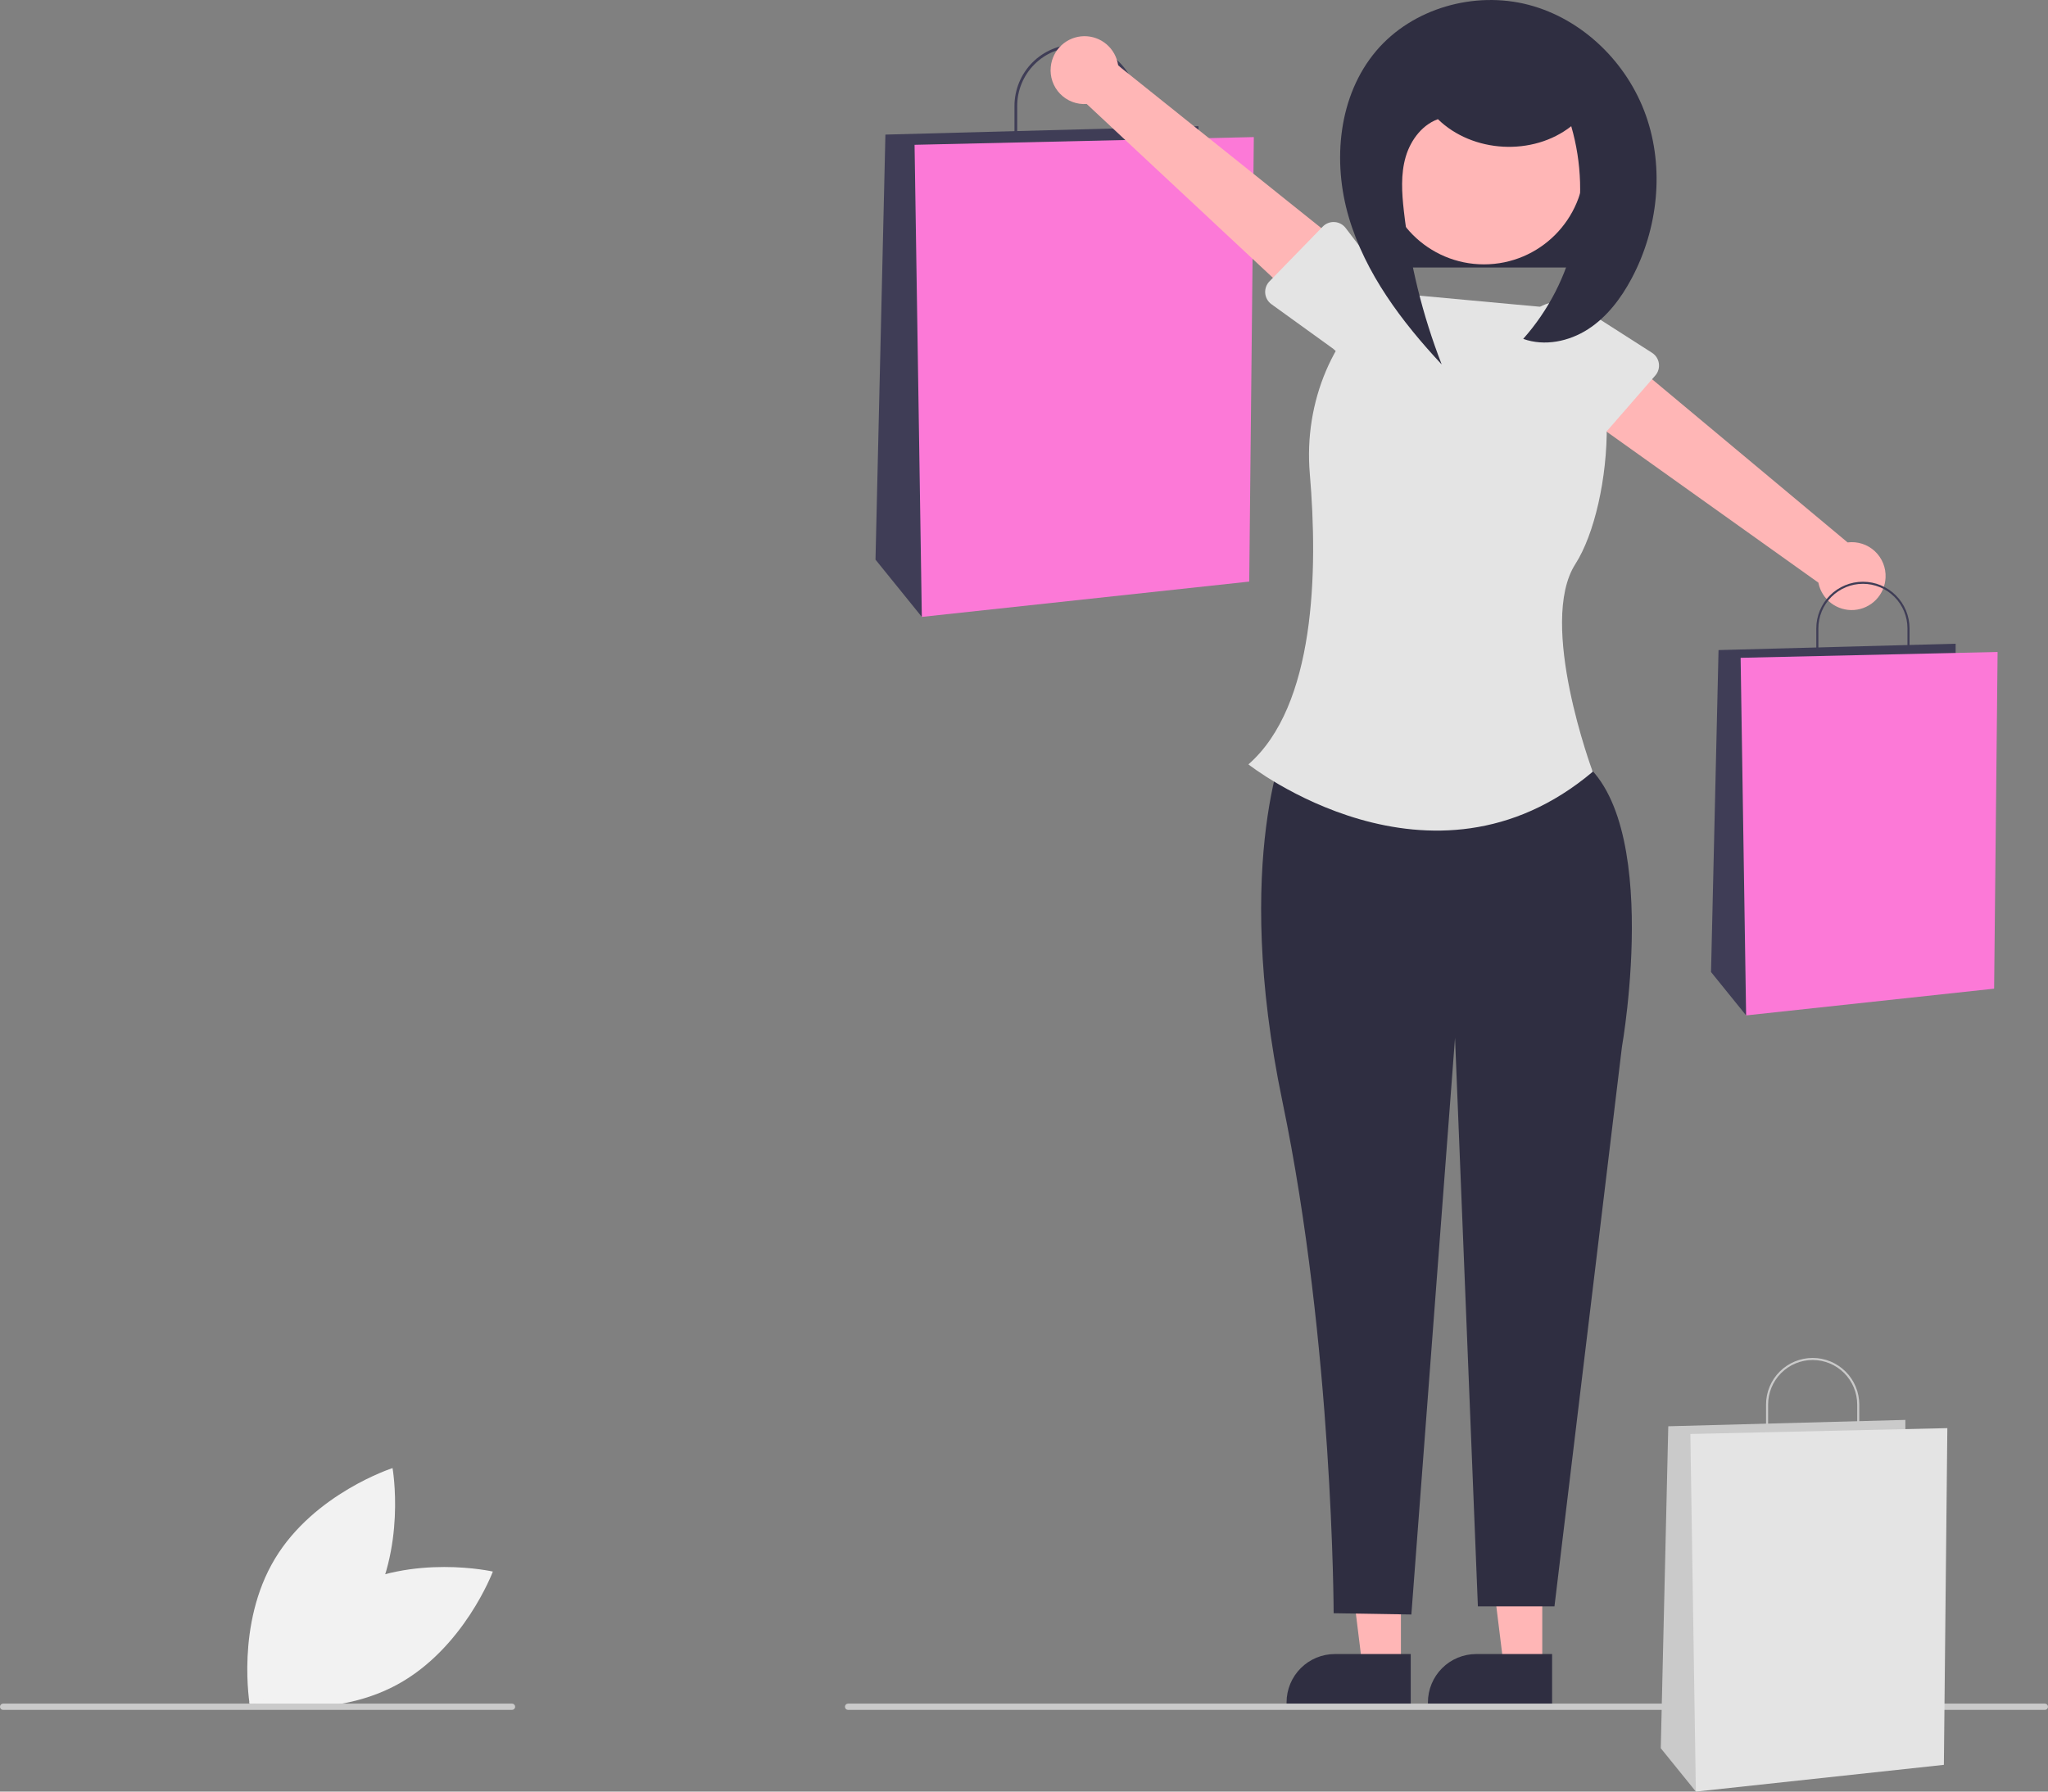 <svg width="320" height="280" viewBox="0 0 320 280" fill="none" xmlns="http://www.w3.org/2000/svg"><rect x="0" y="0" width="320" height="280" fill="#808080" stroke="none"/><g clip-path="url(#clip0_20_57)"><path d="M53.966 248.442c-10.513 5.672-15.026 17.711-15.026 17.711s12.532 2.842 23.044-2.83c10.513-5.673 15.026-17.711 15.026-17.711s-12.532-2.842-23.044 2.83z" fill="#F2F2F2"/><path d="M57.425 252.341c-6.157 10.241-18.387 14.185-18.387 14.185s-2.247-12.66 3.91-22.901 18.387-14.185 18.387-14.185 2.247 12.66-3.91 22.901z" fill="#F2F2F2"/><path d="M251.997 19.706h-37.3v22.1h37.3V19.706z" fill="#2F2E41"/><path d="M177.743 23.27h-19.231v-6.711c0-2.552 1.013-4.999 2.816-6.804 1.803-1.804 4.249-2.818 6.799-2.818 2.551 0 4.997 1.014 6.8 2.818 1.803 1.804 2.816 4.252 2.816 6.804v6.711zm-18.806-.426h18.38v-6.285c0-2.439-.968-4.778-2.691-6.503-1.724-1.725-4.061-2.693-6.499-2.693-2.437 0-4.774.969-6.498 2.693-1.723 1.725-2.692 4.064-2.692 6.503v6.285z" fill="#3F3D56"/><path d="M187.253 22.347v-2.623l-48.908 1.311-1.548 66.429 7.238 8.947 43.218-74.065z" fill="#3F3D56"/><path d="M195.91 21.424l-53.01 1.207 1.135 73.781 51.158-5.518.717-69.471z" fill="#FC79D7"/><path d="M240.98 260.468h-6.017l-2.862-23.224h8.88l-.001 23.224z" fill="#FFB6B6"/><path d="M242.515 266.305l-19.402-.001v-.246c0-2.004.796-3.926 2.212-5.343 1.416-1.417 3.337-2.213 5.34-2.213h11.85v7.803z" fill="#2F2E41"/><path d="M218.894 260.468h-6.017l-2.862-23.224h8.88l-.001 23.224z" fill="#FFB6B6"/><path d="M220.429 266.305l-19.402-.001v-.246c0-2.004.796-3.926 2.212-5.343 1.416-1.417 3.337-2.213 5.34-2.213h11.85v7.803zM201.223 115.049s-8.791 18.945-.849 57.079c7.943 38.133 8.008 79.997 8.008 79.997l12.144.198 6.822-90.13 3.572 88.858h11.965l10.544-87.453s6.939-39.051-8.534-46.043l-43.672-2.506z" fill="#2F2E41"/><path d="M243.304 48.191l-26.59-2.453c-8.338 6.082-13.019 17.005-12.058 28.276 1.303 15.281.862 36.311-9.591 45.447 0 0 28.49 22.501 53.799 1.154 0 0-8.654-23.2-2.713-32.464 5.942-9.264 8.086-35.294-2.847-39.959z" fill="#E4E4E4"/><path d="M164.185 10.432c-.082.767.006 1.542.256 2.272.251.73.658 1.395 1.193 1.95.536.555 1.186.986 1.906 1.262.719.276 1.491.391 2.26.337l35.108 32.786 6.292-9.591-36.489-29.212c-.176-1.286-.819-2.463-1.805-3.308s-2.247-1.297-3.545-1.273c-1.297.024-2.541.524-3.495 1.404-.954.88-1.552 2.08-1.681 3.373z" fill="#FFB6B6"/><path d="M198.352 43.974l8.329-8.561c.237-.243.523-.433.84-.556.317-.123.657-.176.996-.155.339.021.669.114.969.274.3.16.562.383.768.653l7.221 9.47c1.238 1.22 1.942 2.882 1.958 4.621.016 1.739-.658 3.414-1.874 4.656-1.216 1.243-2.875 1.952-4.613 1.973-1.738.021-3.413-.649-4.658-1.862l-9.625-6.944c-.276-.199-.505-.455-.673-.75-.168-.296-.27-.624-.299-.963-.03-.339.014-.68.128-1.0.114-.32.296-.612.533-.856v-0z" fill="#E4E4E4"/><path d="M294.618 90.274c.039-.77-.091-1.54-.382-2.254-.291-.714-.734-1.356-1.299-1.881-.566-.524-1.239-.918-1.973-1.154-.734-.236-1.51-.308-2.275-.211l-36.874-30.784-5.751 9.927 38.055 27.138c.248 1.275.955 2.414 1.986 3.202 1.031.788 2.316 1.17 3.61 1.074 1.294-.096 2.508-.664 3.412-1.596.904-.932 1.434-2.163 1.491-3.461z" fill="#FFB6B6"/><path d="M258.642 58.683l-7.841 9.011c-.223.256-.499.462-.808.602-.31.14-.646.212-.985.21-.34-.002-.676-.076-.984-.219-.308-.143-.582-.351-.803-.609l-7.735-9.054c-1.304-1.149-2.1-2.77-2.212-4.505-.113-1.736.467-3.445 1.612-4.754 1.146-1.308 2.763-2.109 4.497-2.226 1.734-.117 3.444.459 4.755 1.601l9.995 6.398c.286.183.53.426.714.712.183.286.304.608.352.945.048.337.023.679-.073 1.006-.096.326-.261.628-.484.884z" fill="#E4E4E4"/><path d="M298.365 103.29h-14.568v-5.083c0-1.933.768-3.787 2.134-5.154 1.366-1.367 3.218-2.135 5.15-2.135 1.932 0 3.784.768 5.15 2.135 1.366 1.367 2.134 3.221 2.134 5.154v5.083zm-14.245-.322h13.922v-4.761c0-1.847-.733-3.619-2.039-4.926-1.305-1.306-3.076-2.04-4.922-2.04-1.846 0-3.617.734-4.922 2.04-1.306 1.306-2.039 3.078-2.039 4.926v4.761z" fill="#3F3D56"/><path d="M305.568 102.591v-1.987l-37.047.994-1.172 50.318 5.482 6.777 32.737-56.102z" fill="#3F3D56"/><path d="M312.126 101.892l-40.154.914.859 55.887 38.751-4.179.544-52.622z" fill="#FC79D7"/><path d="M231.875 41.316c8.674 0 15.705-7.036 15.705-15.716 0-8.68-7.031-15.716-15.705-15.716s-15.706 7.036-15.706 15.716c0 8.68 7.032 15.716 15.706 15.716z" fill="#FFB6B6"/><path d="M224.644 18.596c5.433 5.328 14.888 5.838 20.862 1.127 1.659 5.723 1.84 11.774.528 17.586-1.312 5.812-4.075 11.197-8.031 15.651 3.324 1.202 7.15.411 10.12-1.504 2.971-1.915 5.171-4.84 6.831-7.961 4.11-7.728 5.139-17.163 2.231-25.419-2.907-8.256-9.873-15.102-18.336-17.319-8.463-2.217-18.166.521-23.82 7.201-5.912 6.985-6.87 17.219-4.279 25.998 2.59 8.779 8.273 16.318 14.517 23.008-2.999-7.717-4.988-15.789-5.917-24.017-.317-2.818-.503-5.722.292-8.444.796-2.722 2.754-5.257 5.482-6.021" fill="#2F2E41"/><path d="M319.509 267.23H132.515c-.13 0-.255-.051-.347-.144-.092-.092-.143-.216-.143-.347 0-.13.051-.255.143-.347.092-.092.217-.143.347-.143h186.994c.13 0 .255.051.347.143.092.092.144.217.144.347 0 .131-.052.255-.144.347-.092.093-.217.144-.347.144zM80 267.23H.491c-.13 0-.255-.051-.347-.144C.052 266.994 0 266.87 0 266.739c0-.13.052-.255.144-.347.092-.092.217-.143.347-.143H80c.13 0 .255.051.347.143.092.092.144.217.144.347 0 .131-.052.255-.144.347-.092.093-.217.144-.347.144zM290.512 224.597h-14.567v-5.083c0-1.933.767-3.787 2.133-5.154s3.218-2.135 5.15-2.135c1.932 0 3.785.768 5.151 2.135 1.366 1.367 2.133 3.221 2.133 5.154v5.083zm-14.245-.323h13.922v-4.76c0-1.848-.733-3.619-2.039-4.926-1.305-1.306-3.076-2.04-4.922-2.04-1.846 0-3.617.734-4.922 2.04-1.306 1.307-2.039 3.078-2.039 4.926v4.76z" fill="#CACACA"/><path d="M297.715 223.898v-1.987l-37.047.994-1.172 50.317 5.483 6.778 32.736-56.102z" fill="#CACACA"/><path d="M304.273 223.198l-40.154.915.86 55.887 38.751-4.18.543-52.622z" fill="#E4E4E4"/></g><defs><clipPath id="clip0_20_57"><path fill="#fff" d="M0 0h320v280H0z"/></clipPath></defs></svg>